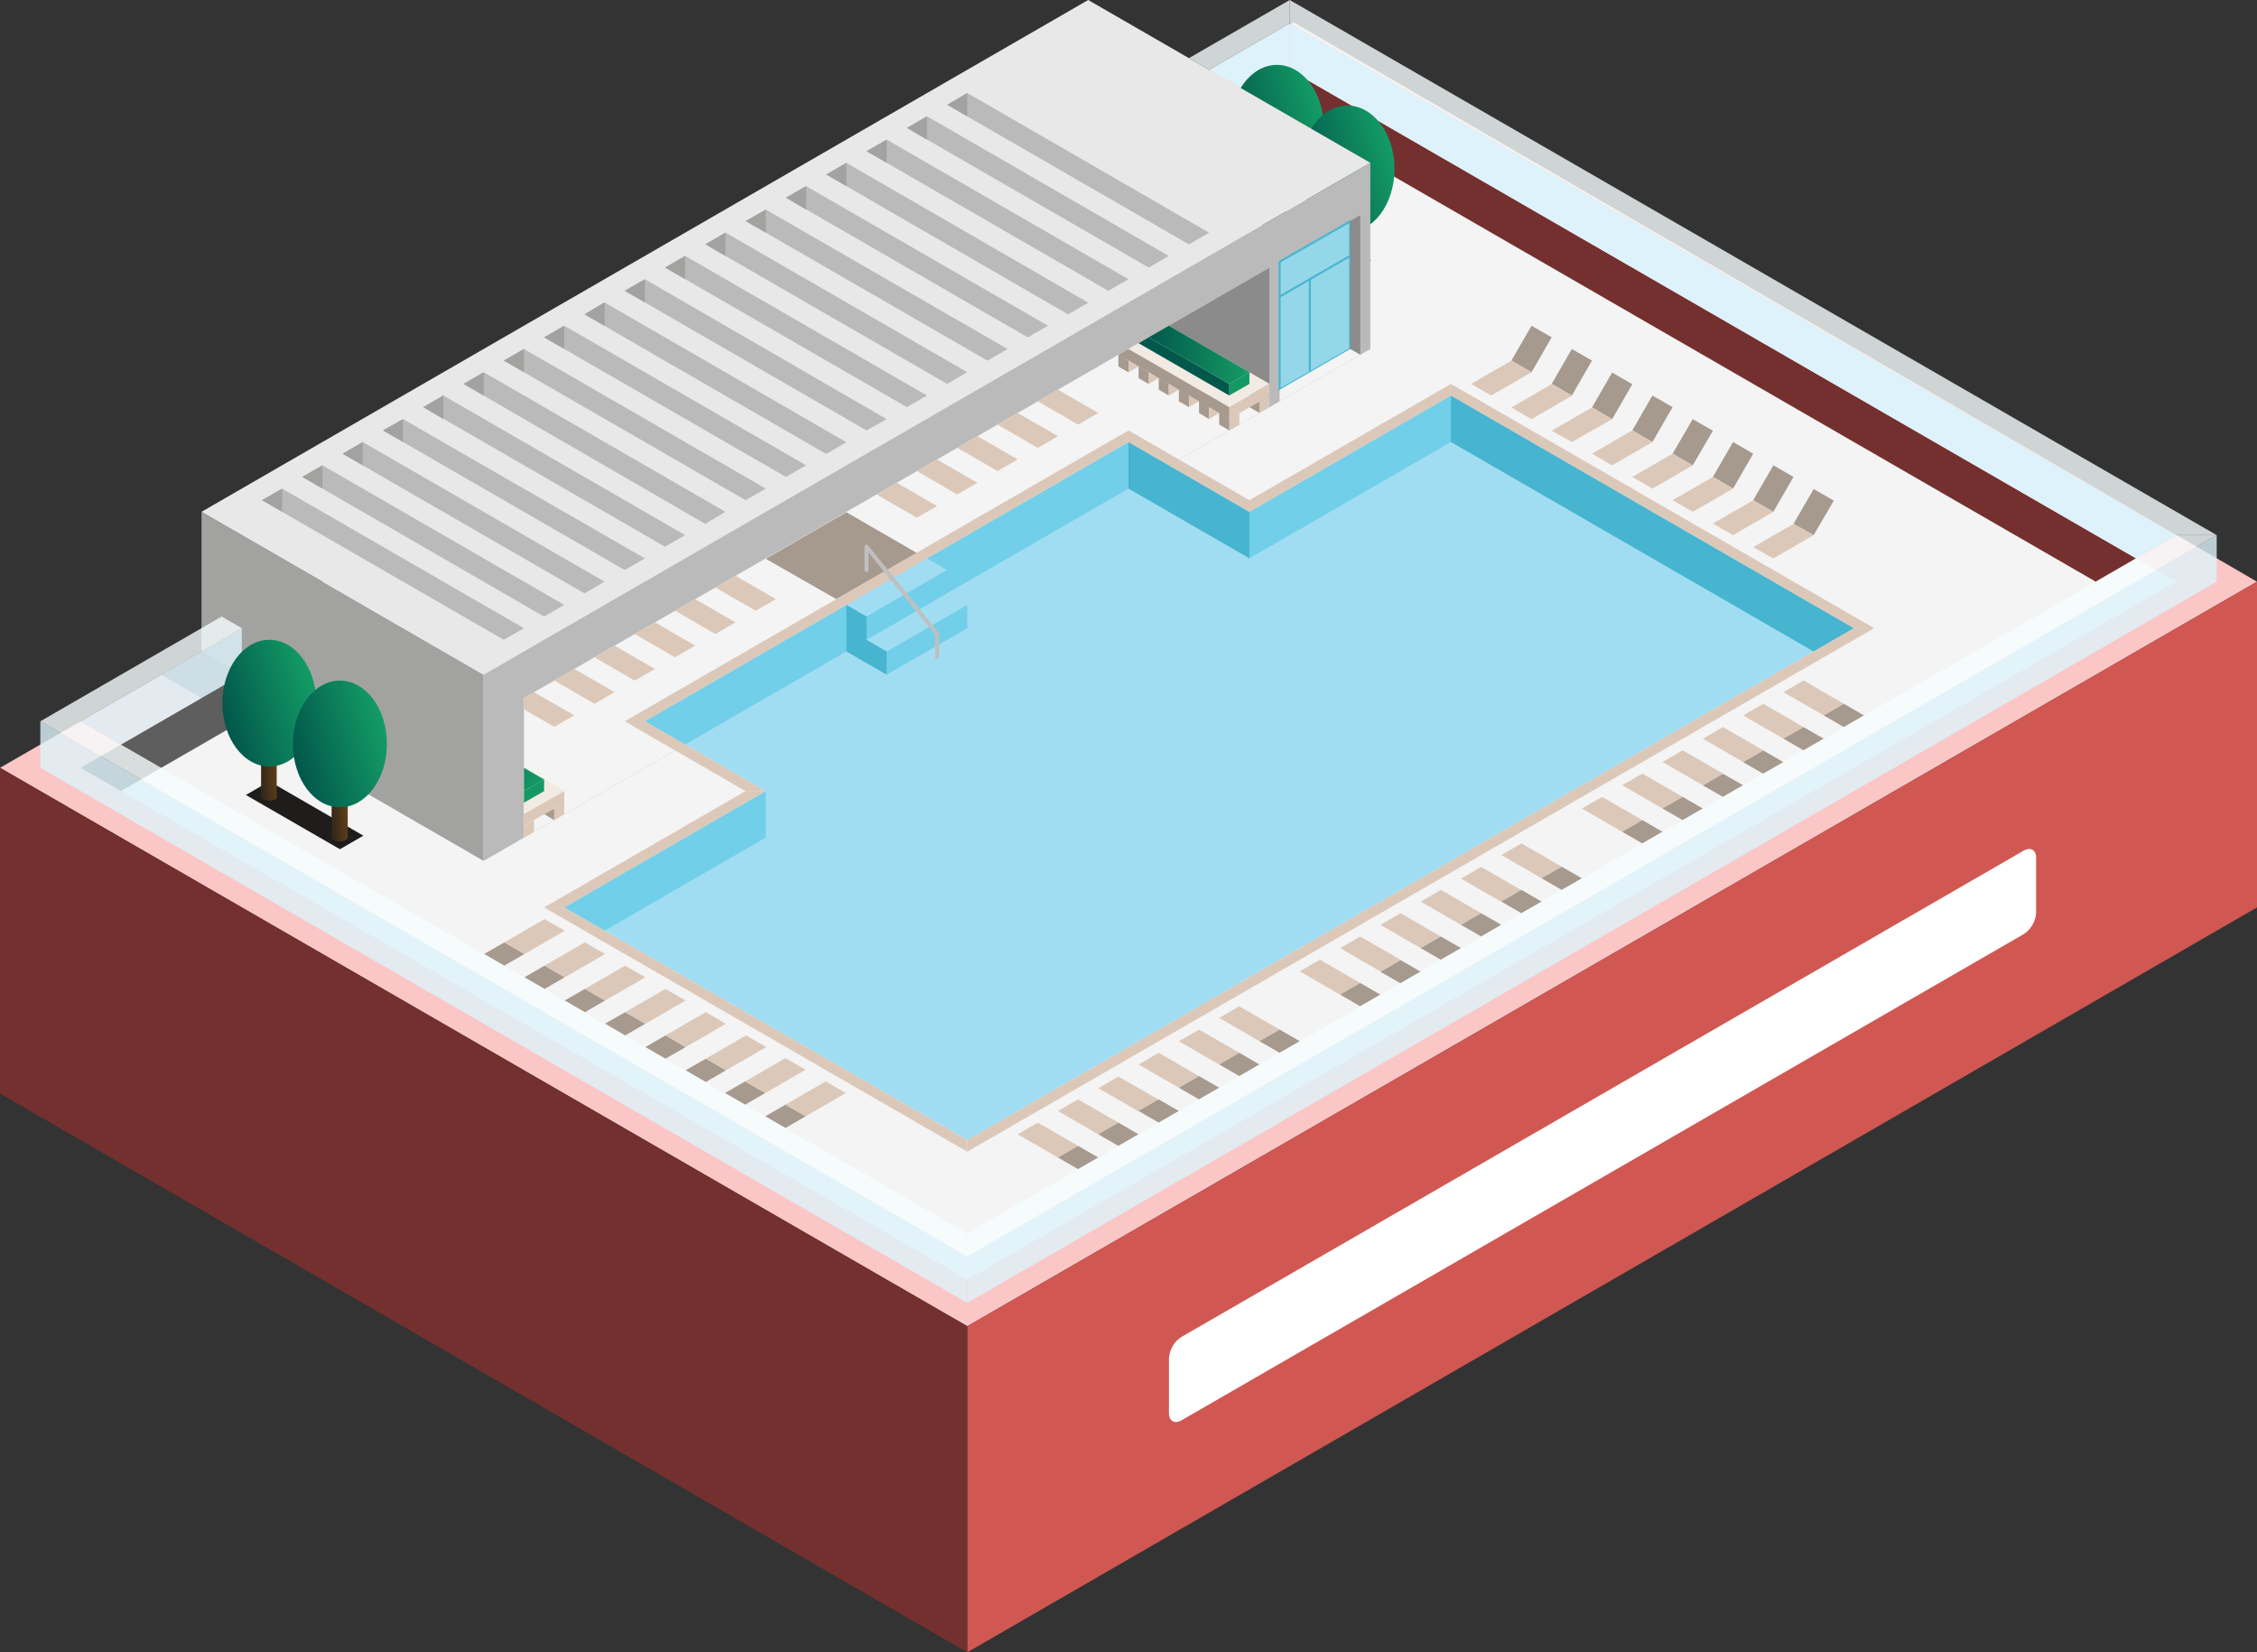 <svg id="Layer_1" data-name="Layer 1" xmlns="http://www.w3.org/2000/svg" xmlns:xlink="http://www.w3.org/1999/xlink" viewBox="0 0 280 205">
  <rect x="0" y="0" width="280" height="205" fill="#333333" stroke="none"/>
  <defs>
    <style>
      .top-light {
        fill: #fac7c6;
      }

      .cls-1 {
        fill: #f4f4f4;
      }

      .exterior-L-prim {
        fill: #73302f;
      }

      .cls-2 {
        fill: #ddf2fa;
      }

      .cls-3 {
        opacity: 0.8;
      }

      .cls-4 {
        fill: #f6fcfe;
      }

      .cls-5 {
        fill: #5e5e5e;
      }

      .exterior-R-prim {
        fill: #d15752;
      }

      .cls-6 {
        fill: #1e1d1c;
      }

      .cls-7 {
        fill: url(#linear-gradient);
      }

      .cls-8 {
        fill: url(#linear-gradient-2);
      }

      .cls-9 {
        fill: url(#linear-gradient-3);
      }

      .cls-10 {
        fill: url(#linear-gradient-4);
      }

      .cls-11 {
        fill: #fff;
      }

      .cls-12 {
        fill: #a2a2a1;
      }

      .cls-13 {
        fill: #e9e8e8;
      }

      .cls-14 {
        fill: #bababa;
      }

      .cls-15 {
        fill: #8b8b8b;
      }

      .cls-16 {
        fill: #a1ddf2;
      }

      .cls-17 {
        fill: #72cfe9;
      }

      .cls-18 {
        fill: #47b5cf;
      }

      .cls-19 {
        fill: #a6998e;
      }

      .cls-20 {
        fill: #dbc8b9;
      }

      .cls-21 {
        fill: url(#linear-gradient-5);
      }

      .cls-22 {
        fill: url(#linear-gradient-6);
      }

      .cls-23 {
        fill: url(#linear-gradient-7);
      }

      .cls-24 {
        fill: url(#linear-gradient-8);
      }

      .cls-25, .cls-32 {
        fill: none;
      }

      .cls-25 {
        stroke: #c0bfbf;
        stroke-width: 0.5px;
      }

      .cls-25, .cls-31 {
        stroke-linecap: round;
        stroke-linejoin: round;
      }

      .cls-26 {
        fill: #f2ebe4;
      }

      .cls-27 {
        fill: #149964;
      }

      .cls-28 {
        fill: #02584b;
      }

      .cls-29 {
        fill: url(#linear-gradient-9);
      }

      .cls-30 {
        fill: url(#linear-gradient-10);
      }

      .cls-31 {
        fill: #94d7e8;
      }

      .cls-31, .cls-32 {
        stroke: #47b5cf;
        stroke-width: 0.25px;
      }

      .cls-32 {
        stroke-linecap: square;
        stroke-miterlimit: 3;
      }
    </style>
    <linearGradient id="linear-gradient" x1="-1736.26" y1="1562.143" x2="-1735.29" y2="1561.923" gradientTransform="translate(3525.8 -7862.928) scale(1.94 5.05)" gradientUnits="userSpaceOnUse">
      <stop offset="0" stop-color="#332819"/>
      <stop offset="1" stop-color="#603e19"/>
    </linearGradient>
    <linearGradient id="linear-gradient-2" x1="-2952.503" y1="1783.774" x2="-2951.573" y2="1783.405" gradientTransform="translate(34608.793 -28022.168) scale(11.67 15.72)" gradientUnits="userSpaceOnUse">
      <stop offset="0" stop-color="#02574b"/>
      <stop offset="1" stop-color="#149d66"/>
    </linearGradient>
    <linearGradient id="linear-gradient-3" x1="-1736.261" y1="1562.139" x2="-1735.291" y2="1561.919" gradientTransform="translate(3534.54 -7857.878) scale(1.94 5.05)" xlink:href="#linear-gradient"/>
    <linearGradient id="linear-gradient-4" x1="-2952.503" y1="1783.775" x2="-2951.573" y2="1783.405" gradientTransform="translate(34617.543 -28017.118) scale(11.67 15.72)" xlink:href="#linear-gradient-2"/>
    <linearGradient id="linear-gradient-5" x1="-1736.261" y1="1562.14" x2="-1735.291" y2="1561.92" gradientTransform="translate(3400.8 -7791.597) scale(1.94 5.05)" xlink:href="#linear-gradient"/>
    <linearGradient id="linear-gradient-6" x1="-2952.503" y1="1783.774" x2="-2951.573" y2="1783.405" gradientTransform="translate(34483.793 -27950.838) scale(11.67 15.72)" xlink:href="#linear-gradient-2"/>
    <linearGradient id="linear-gradient-7" x1="-1736.261" y1="1562.141" x2="-1735.291" y2="1561.921" gradientTransform="translate(3409.54 -7786.547) scale(1.94 5.05)" xlink:href="#linear-gradient"/>
    <linearGradient id="linear-gradient-8" x1="-2952.503" y1="1783.775" x2="-2951.573" y2="1783.405" gradientTransform="translate(34492.543 -27945.788) scale(11.67 15.72)" xlink:href="#linear-gradient-2"/>
    <linearGradient id="linear-gradient-9" x1="-2968.649" y1="1660.157" x2="-2967.649" y2="1660.157" gradientTransform="translate(37250.607 -11942.316) scale(12.5 7.22)" gradientUnits="userSpaceOnUse">
      <stop offset="0" stop-color="#02584b"/>
      <stop offset="0.98" stop-color="#149964"/>
    </linearGradient>
    <linearGradient id="linear-gradient-10" x1="-2065.97" y1="1316.63" x2="-2062.41" y2="1318.44" gradientTransform="translate(5222.579 -3712.687) scale(2.5 2.89)" xlink:href="#linear-gradient-9"/>
  </defs>
  <title>Artboard 9</title>
  <g id="Group">
    <path id="Path" class="top-light" d="M0,95.26l120,69.28L280,72.17,160.5,2.78Z"/>
    <path id="Path-2" class="cls-1" d="M120,158.77l150-86.6L160,8.66,10,95.26Z"/>
    <path id="Path-3" class="exterior-L-prim" d="M260,72.17,160,14.43V8.66L265,69.28Z"/>
    <path id="Path-4" class="cls-2" d="M265,69.28l5-2.89L160,2.88V8.66Z"/>
    <g class="cls-3">
      <path id="Path-5" class="cls-4" d="M275,66.39,160,0V2.88L270,66.39Z"/>
    </g>
    <path id="Path-6" class="cls-2" d="M155,11.54l5-2.88V2.88L150,8.66Z"/>
    <g class="cls-3">
      <path id="Path-7" class="cls-4" d="M160,0,147.5,7.21,150,8.66l10-5.78Z"/>
    </g>
    <path id="Path-8" class="cls-5" d="M160,8.66v5.77l-5-2.89Z"/>
    <path id="Path-9" class="exterior-R-prim" d="M280,112.58V72.17L120,164.54V205Z"/>
    <path id="Path-10" class="exterior-L-prim" d="M0,135.67V95.26l120,69.28V205Z"/>
    <g id="Group-2">
      <path id="Path-11" class="cls-6" d="M155.5,27.29,167.17,34l2.91-1.68-11.66-6.74Z"/>
      <g id="Group-3">
        <g id="Group-4">
          <path id="Compound_Shape" data-name="Compound Shape" class="cls-7" d="M159.39,27.46h0c0,.31-.44.56-1,.56s-1-.25-1-.56h0V23h1.94v4.49Z"/>
          <ellipse id="Ellipse" class="cls-8" cx="158.42" cy="15.91" rx="5.83" ry="7.86"/>
        </g>
        <g id="Group-5">
          <path id="Compound_Shape-2" data-name="Compound Shape-2" class="cls-9" d="M168.14,32.51h0c0,.31-.44.56-1,.56s-1-.25-1-.56h0V28h1.95v4.49Z"/>
          <ellipse id="Ellipse-2" class="cls-10" cx="167.17" cy="20.96" rx="5.83" ry="7.86"/>
        </g>
      </g>
    </g>
    <path id="Path-12" class="cls-11" d="M146.57,165.87l104.48-60.33c.86-.49,1.55-.09,1.55.9v6.77a3.43,3.43,0,0,1-1.55,2.69L146.57,176.22c-.86.49-1.55.09-1.55-.9v-6.76A3.42,3.42,0,0,1,146.57,165.87Z"/>
    <path id="Path-13" class="cls-12" d="M25,86.6l35,20.21V83.71L25,63.5Z"/>
    <path id="Path-14" class="cls-13" d="M135,0l35,20.2L60,83.71,25,63.5Z"/>
    <path id="Path-15" class="cls-14" d="M60,106.81,170,43.3V20.2L60,83.71Z"/>
    <path id="Path-16" class="cls-1" d="M157.5,50.51,65,103.92V86.6l92.5-53.41Z"/>
    <path id="Path-17" class="cls-15" d="M142.5,41.85l15-8.66V50.51Z"/>
    <path id="Path-18" class="cls-16" d="M80,89.49l15,8.66L70,112.58l50,28.87L230,77.94,180,49.07,155,63.5l-15-8.66Z"/>
    <path id="Path-19" class="cls-17" d="M180,49.07v5.77L155,69.28V63.5Z"/>
    <path id="Path-20" class="cls-18" d="M140,54.84v5.78l15,8.66V63.5Z"/>
    <path id="Path-21" class="cls-17" d="M85,92.37l55-31.75V54.84L80,89.49Z"/>
    <path id="Path-22" class="cls-17" d="M95,98.15v5.77L75,115.47l-5-2.89Z"/>
    <path id="Path-23" class="cls-18" d="M180,54.84V49.07l50,28.87-5,2.89Z"/>
    <path id="Path-24" class="cls-5" d="M30,89.49V83.71L10,95.26l5,2.89Z"/>
    <g id="Group-6">
      <path id="Path-25" class="cls-19" d="M190,46.18l-2.5-1.44,2.5-4.33,2.5,1.44Z"/>
      <path id="Path-26" class="cls-20" d="M185,49.07l5-2.89-2.5-1.44-5,2.89Z"/>
    </g>
    <g id="Group-7">
      <path id="Path-27" class="cls-19" d="M67.56,122.69l-2.5-1.44,2.5-1.45,2.5,1.45Z"/>
      <path id="Path-28" class="cls-20" d="M72.56,116.92l-5,2.88,2.5,1.45,5-2.89Z"/>
    </g>
    <g id="Group-8">
      <path id="Path-29" class="cls-19" d="M97.44,139.94l-2.5-1.44,2.5-1.45,2.5,1.45Z"/>
      <path id="Path-30" class="cls-20" d="M102.44,134.17l-5,2.88,2.5,1.45,5-2.89Z"/>
    </g>
    <g id="Group-9">
      <path id="Path-31" class="cls-19" d="M82.56,131.35l-2.5-1.44,2.5-1.45,2.5,1.45Z"/>
      <path id="Path-32" class="cls-20" d="M87.56,125.58l-5,2.88,2.5,1.45,5-2.89Z"/>
    </g>
    <g id="Group-10">
      <path id="Path-33" class="cls-19" d="M72.56,125.58l-2.5-1.45,2.5-1.44,2.5,1.44Z"/>
      <path id="Path-34" class="cls-20" d="M77.56,119.8l-5,2.89,2.5,1.44,5-2.88Z"/>
    </g>
    <g id="Group-11">
      <path id="Path-35" class="cls-19" d="M87.56,134.24l-2.5-1.45,2.5-1.44,2.5,1.44Z"/>
      <path id="Path-36" class="cls-20" d="M92.56,128.46l-5,2.89,2.5,1.44,5-2.88Z"/>
    </g>
    <g id="Group-12">
      <path id="Path-37" class="cls-19" d="M62.56,116.92l2.5,1.44-2.5,1.44-2.5-1.44Z"/>
      <path id="Path-38" class="cls-20" d="M70.06,115.47l-5,2.89-2.5-1.44,5-2.89Z"/>
    </g>
    <g id="Group-13">
      <path id="Path-39" class="cls-19" d="M92.44,134.17l2.5,1.44-2.5,1.44-2.5-1.44Z"/>
      <path id="Path-40" class="cls-20" d="M99.94,132.72l-5,2.89-2.5-1.44,5-2.89Z"/>
    </g>
    <g id="Group-14">
      <path id="Path-41" class="cls-19" d="M77.56,125.58l2.5,1.44-2.5,1.44L75.06,127Z"/>
      <path id="Path-42" class="cls-20" d="M85.06,124.13l-5,2.89-2.5-1.44,5-2.89Z"/>
    </g>
    <g id="Group-15">
      <path id="Path-43" class="cls-19" d="M205,54.84l-2.5-1.44,2.5-4.33,2.5,1.44Z"/>
      <path id="Path-44" class="cls-20" d="M200,57.73l5-2.89-2.5-1.44-5,2.89Z"/>
    </g>
    <g id="Group-16">
      <path id="Path-45" class="cls-19" d="M220,63.5l-2.5-1.44,2.5-4.33,2.5,1.44Z"/>
      <path id="Path-46" class="cls-20" d="M215,66.39l5-2.89-2.5-1.44-5,2.89Z"/>
    </g>
    <g id="Group-17">
      <path id="Path-47" class="cls-19" d="M195,49.07l-2.5-1.44L195,43.3l2.5,1.44Z"/>
      <path id="Path-48" class="cls-20" d="M190,52l5-2.89-2.5-1.44-5,2.88Z"/>
    </g>
    <g id="Group-18">
      <path id="Path-49" class="cls-19" d="M210,57.73l-2.5-1.44L210,52l2.5,1.44Z"/>
      <path id="Path-50" class="cls-20" d="M205,60.62l5-2.89-2.5-1.44-5,2.88Z"/>
    </g>
    <g id="Group-19">
      <path id="Path-51" class="cls-19" d="M225,66.39,222.5,65l2.5-4.33,2.5,1.44Z"/>
      <path id="Path-52" class="cls-20" d="M220,69.28l5-2.89L222.5,65l-5,2.88Z"/>
    </g>
    <g id="Group-20">
      <path id="Path-53" class="cls-19" d="M200,52l-2.5-1.45,2.5-4.33,2.5,1.45Z"/>
      <path id="Path-54" class="cls-20" d="M195,54.84,200,52l-2.5-1.45-5,2.89Z"/>
    </g>
    <g id="Group-21">
      <path id="Path-55" class="cls-19" d="M215,60.62l-2.5-1.45,2.5-4.33,2.5,1.45Z"/>
      <path id="Path-56" class="cls-20" d="M210,63.5l5-2.88-2.5-1.45-5,2.89Z"/>
    </g>
    <path id="Path-57" class="cls-16" d="M105,75.05l2.5,1.45,10-5.78L115,69.28Z"/>
    <path id="Path-58" class="cls-16" d="M107.5,79.38l2.5,1.45,10-5.78-2.5-1.44Z"/>
    <path id="Path-59" class="cls-17" d="M107.5,79.38V76.5l10-5.78v2.89Z"/>
    <path id="Path-60" class="cls-17" d="M110,80.83v2.88l10-5.77V75.05Z"/>
    <path id="Path-61" class="cls-18" d="M105,80.83l5,2.88V80.83l-2.5-1.45V76.5L105,75.05Z"/>
    <path id="Path-62" class="cls-15" d="M25,86.6l5-2.89-5-2.88-5,2.88Z"/>
    <g id="Group-22">
      <g id="Group-23">
        <path id="Path-63" class="cls-20" d="M126.25,140.73l5,2.88,2.5-1.44-5-2.89Z"/>
        <path id="Path-64" class="cls-19" d="M133.75,145.06l2.5-1.45-2.5-1.44-2.5,1.44Z"/>
      </g>
      <g id="Group-24">
        <path id="Path-65" class="cls-20" d="M141.25,132.07l5,2.88,2.5-1.44-5-2.89Z"/>
        <path id="Path-66" class="cls-19" d="M148.75,136.4l2.5-1.45-2.5-1.44-2.5,1.44Z"/>
      </g>
      <g id="Group-25">
        <g id="Group-26">
          <path id="Path-67" class="cls-20" d="M131.25,137.84l5,2.89,2.5-1.45-5-2.88Z"/>
          <path id="Path-68" class="cls-19" d="M138.75,142.17l2.5-1.44-2.5-1.45-2.5,1.45Z"/>
        </g>
      </g>
      <g id="Group-27">
        <g id="Group-28">
          <path id="Path-69" class="cls-20" d="M146.25,129.18l5,2.89,2.5-1.45-5-2.88Z"/>
          <path id="Path-70" class="cls-19" d="M153.75,133.51l2.5-1.44-2.5-1.45-2.5,1.45Z"/>
        </g>
      </g>
      <g id="Group-29">
        <g id="Group-30">
          <path id="Path-71" class="cls-20" d="M136.25,135l5,2.89,2.5-1.44-5-2.89Z"/>
          <path id="Path-72" class="cls-19" d="M143.75,139.28l2.5-1.44-2.5-1.44-2.5,1.44Z"/>
        </g>
      </g>
      <g id="Group-31">
        <g id="Group-32">
          <path id="Path-73" class="cls-20" d="M151.25,126.29l5,2.89,2.5-1.44-5-2.89Z"/>
          <path id="Path-74" class="cls-19" d="M158.75,130.62l2.5-1.44-2.5-1.44-2.5,1.44Z"/>
        </g>
      </g>
    </g>
    <g id="Group-33">
      <g id="Group-34">
        <path id="Path-75" class="cls-20" d="M96.25,74.33l-5-2.89-2.5,1.45,5,2.88Z"/>
      </g>
      <g id="Group-35">
        <path id="Path-76" class="cls-20" d="M81.25,83l-5-2.89-2.5,1.45,5,2.88Z"/>
      </g>
      <g id="Group-36">
        <g id="Group-37">
          <path id="Path-77" class="cls-20" d="M91.25,77.22l-5-2.89-2.5,1.44,5,2.89Z"/>
        </g>
      </g>
      <g id="Group-38">
        <g id="Group-39">
          <path id="Path-78" class="cls-20" d="M76.25,85.88l-5-2.89-2.5,1.44,5,2.89Z"/>
        </g>
      </g>
      <g id="Group-40">
        <g id="Group-41">
          <path id="Path-79" class="cls-20" d="M86.25,80.1l-5-2.88-2.5,1.44,5,2.89Z"/>
        </g>
      </g>
      <g id="Group-42">
        <g id="Group-43">
          <path id="Path-80" class="cls-20" d="M71.25,88.76l-5-2.88L65,86.6V88l3.75,2.17Z"/>
        </g>
      </g>
    </g>
    <g id="Group-44">
      <g id="Group-45">
        <path id="Path-81" class="cls-20" d="M126.25,57l-5-2.89-2.5,1.45,5,2.88Z"/>
      </g>
      <g id="Group-46">
        <g id="Group-47">
          <path id="Path-82" class="cls-20" d="M136.25,51.24l-5-2.89-2.5,1.44,5,2.89Z"/>
        </g>
      </g>
      <g id="Group-48">
        <g id="Group-49">
          <path id="Path-83" class="cls-20" d="M121.25,59.9l-5-2.89-2.5,1.44,5,2.89Z"/>
        </g>
      </g>
      <g id="Group-50">
        <g id="Group-51">
          <path id="Path-84" class="cls-20" d="M131.25,54.12l-5-2.88-2.5,1.44,5,2.89Z"/>
        </g>
      </g>
      <g id="Group-52">
        <g id="Group-53">
          <path id="Path-85" class="cls-20" d="M116.25,62.78l-5-2.88-2.5,1.44,5,2.89Z"/>
        </g>
      </g>
    </g>
    <g id="Group-54">
      <g id="Group-55">
        <path id="Path-86" class="cls-20" d="M186.25,106.08l5,2.89,2.5-1.44-5-2.89Z"/>
        <path id="Path-87" class="cls-19" d="M193.75,110.41l2.5-1.44-2.5-1.44-2.5,1.44Z"/>
      </g>
      <g id="Group-56">
        <path id="Path-88" class="cls-20" d="M171.25,114.74l5,2.89,2.5-1.44-5-2.89Z"/>
        <path id="Path-89" class="cls-19" d="M178.75,119.07l2.5-1.44-2.5-1.44-2.5,1.44Z"/>
      </g>
      <g id="Group-57">
        <g id="Group-58">
          <path id="Path-90" class="cls-20" d="M161.25,120.52l5,2.88,2.5-1.44-5-2.89Z"/>
          <path id="Path-91" class="cls-19" d="M168.75,124.85l2.5-1.45-2.5-1.44-2.5,1.44Z"/>
        </g>
      </g>
      <g id="Group-59">
        <g id="Group-60">
          <path id="Path-92" class="cls-20" d="M176.25,111.86l5,2.88,2.5-1.44-5-2.89Z"/>
          <path id="Path-93" class="cls-19" d="M183.75,116.19l2.5-1.45-2.5-1.44-2.5,1.44Z"/>
        </g>
      </g>
      <g id="Group-61">
        <g id="Group-62">
          <path id="Path-94" class="cls-20" d="M166.25,117.63l5,2.89,2.5-1.45-5-2.88Z"/>
          <path id="Path-95" class="cls-19" d="M173.75,122l2.5-1.44-2.5-1.45-2.5,1.45Z"/>
        </g>
      </g>
      <g id="Group-63">
        <g id="Group-64">
          <path id="Path-96" class="cls-20" d="M181.25,109l5,2.89,2.5-1.45-5-2.88Z"/>
          <path id="Path-97" class="cls-19" d="M188.75,113.3l2.5-1.44-2.5-1.45-2.5,1.45Z"/>
        </g>
      </g>
    </g>
    <g id="Group-65">
      <g id="Group-66">
        <path id="Path-98" class="cls-20" d="M216.25,88.76l5,2.89,2.5-1.44-5-2.89Z"/>
        <path id="Path-99" class="cls-19" d="M223.75,93.09l2.5-1.44-2.5-1.44-2.5,1.44Z"/>
      </g>
      <g id="Group-67">
        <path id="Path-100" class="cls-20" d="M201.25,97.42l5,2.89,2.5-1.44-5-2.89Z"/>
        <path id="Path-101" class="cls-19" d="M208.75,101.75l2.5-1.44-2.5-1.44-2.5,1.44Z"/>
      </g>
      <g id="Group-68">
        <g id="Group-69">
          <path id="Path-102" class="cls-20" d="M221.25,85.88l5,2.88,2.5-1.44-5-2.89Z"/>
          <path id="Path-103" class="cls-19" d="M228.75,90.21l2.5-1.45-2.5-1.44-2.5,1.44Z"/>
        </g>
      </g>
      <g id="Group-70">
        <g id="Group-71">
          <path id="Path-104" class="cls-20" d="M206.25,94.54l5,2.88,2.5-1.44-5-2.89Z"/>
          <path id="Path-105" class="cls-19" d="M213.75,98.87l2.5-1.45L213.75,96l-2.5,1.44Z"/>
        </g>
      </g>
      <g id="Group-72">
        <g id="Group-73">
          <path id="Path-106" class="cls-20" d="M196.25,100.31l5,2.89,2.5-1.45-5-2.88Z"/>
          <path id="Path-107" class="cls-19" d="M203.75,104.64l2.5-1.44-2.5-1.45-2.5,1.45Z"/>
        </g>
      </g>
      <g id="Group-74">
        <g id="Group-75">
          <path id="Path-108" class="cls-20" d="M211.25,91.65l5,2.89,2.5-1.45-5-2.88Z"/>
          <path id="Path-109" class="cls-19" d="M218.75,96l2.5-1.44-2.5-1.45-2.5,1.45Z"/>
        </g>
      </g>
    </g>
    <g class="cls-3">
      <path id="Path-110" class="cls-2" d="M120,161.65,275,72.17V66.39L120,155.88Z"/>
    </g>
    <g class="cls-3">
      <path id="Path-111" class="cls-4" d="M270,66.39h5L120,155.88V153Z"/>
    </g>
    <g class="cls-3">
      <path id="Path-112" class="cls-2" d="M5,95.26V89.49l115,66.39v5.77Z"/>
    </g>
    <path id="Path-113" class="cls-19" d="M103.75,74.33l-8.75-5,10-5.78,8.75,5.06Z"/>
    <g class="cls-3">
      <path id="Path-114" class="cls-4" d="M120,153,10,89.49H5l115,66.39Z"/>
    </g>
    <g class="cls-3">
      <path id="Path-115" class="cls-2" d="M30,83.71V77.94L10,89.49l5,2.88"/>
    </g>
    <g class="cls-3">
      <path id="Path-116" class="cls-4" d="M5,89.49l22.5-13L30,77.94,10,89.49Z"/>
    </g>
    <g id="Group-76">
      <path id="Path-117" class="cls-6" d="M30.5,98.63l11.67,6.73,2.91-1.68L33.42,96.94Z"/>
      <g id="Group-77">
        <g id="Group-78">
          <path id="Compound_Shape-3" data-name="Compound Shape-3" class="cls-21" d="M34.39,98.79h0c0,.31-.44.56-1,.56s-1-.25-1-.56h0V94.3h1.94v4.49Z"/>
          <ellipse id="Ellipse-3" class="cls-22" cx="33.42" cy="87.24" rx="5.83" ry="7.86"/>
        </g>
        <g id="Group-79">
          <path id="Compound_Shape-4" data-name="Compound Shape-4" class="cls-23" d="M43.14,103.84h0c0,.31-.44.56-1,.56s-1-.25-1-.56h0V99.35h2Z"/>
          <ellipse id="Ellipse-4" class="cls-24" cx="42.17" cy="92.3" rx="5.83" ry="7.86"/>
        </g>
      </g>
    </g>
    <g id="Group-80">
      <path id="Path-118" class="cls-20" d="M120,142.89v-1.44L230,77.94h2.5Z"/>
      <path id="Path-119" class="cls-20" d="M70,112.58H67.5L120,142.89v-1.44Z"/>
      <path id="Path-120" class="cls-20" d="M180,49.07V47.63l52.5,30.31H230Z"/>
      <path id="Path-121" class="cls-20" d="M67.5,112.58l25-14.43H95L70,112.58Z"/>
      <path id="Path-122" class="cls-20" d="M80,89.49H77.5l15,8.66H95Z"/>
      <path id="Path-123" class="cls-20" d="M155,63.5V62.06l25-14.43v1.44Z"/>
      <path id="Path-124" class="cls-20" d="M77.5,89.49,140,53.4v1.44L80,89.49Z"/>
      <path id="Path-125" class="cls-20" d="M155,62.06,140,53.4v1.44l15,8.66Z"/>
    </g>
    <path id="Path-126" class="cls-25" d="M116.25,81.55V78.66L107.5,67.83v2.89"/>
    <g id="Group-81">
      <path id="Path-127" class="cls-20" d="M157.5,50.51V49.07l-1.25.72v1.45Z"/>
      <path id="Path-128" class="cls-19" d="M156.25,49.79h0v1.45L155,50.51Z"/>
      <path id="Path-129" class="cls-26" d="M152.5,50.51l5-2.88L145,40.41l-5,2.89Z"/>
      <path id="Path-130" class="cls-20" d="M157.5,49.07V47.63l-5,2.88V52Z"/>
      <path id="Path-131" class="cls-19" d="M140,43.3l-1.25.72L152.5,52V50.51Z"/>
      <path id="Path-132" class="cls-20" d="M153.75,52.68V51.24L152.5,52v1.4Z"/>
      <path id="Path-133" class="cls-20" d="M148.75,49.79l-1.25-.72v1.44Z"/>
      <path id="Path-134" class="cls-20" d="M143.75,46.92l-1.25-.72v1.44Z"/>
      <path id="Path-135" class="cls-19" d="M148.75,51.24,150,52V50.51l-1.25-.72Z"/>
      <path id="Path-136" class="cls-19" d="M143.75,48.35l1.25.72V47.63l-1.25-.72Z"/>
      <path id="Path-137" class="cls-19" d="M138.75,45.47l1.25.73V44.75L138.75,44Z"/>
      <path id="Path-138" class="cls-20" d="M151.25,51.24,150,52V50.51Z"/>
      <path id="Path-139" class="cls-20" d="M146.25,48.35l-1.25.72V47.63Z"/>
      <path id="Path-140" class="cls-20" d="M141.25,45.47,140,46.2V44.75Z"/>
      <path id="Path-141" class="cls-19" d="M152.5,53.4l-1.25-.72V51.24l1.25.72Z"/>
      <path id="Path-142" class="cls-19" d="M147.5,50.51l-1.25-.72V48.35l1.25.72Z"/>
      <path id="Path-143" class="cls-19" d="M142.5,47.64l-1.25-.72V45.47l1.25.73Z"/>
      <path id="Path-144" class="cls-27" d="M152.5,49.07V47.63l2.5-1.45v1.45Z"/>
      <path id="Path-145" class="cls-28" d="M141.25,42.58l1.25-.73,10,5.78v1.44Z"/>
      <path id="Path-146" class="cls-29" d="M155,46.18l-10-5.77-2.5,1.44,10,5.78Z"/>
    </g>
    <g id="Group-82">
      <path id="Path-147" class="cls-20" d="M70,101V99.59l-1.25.72v1.44Z"/>
      <path id="Path-148" class="cls-19" d="M68.75,100.31h0v1.44L67.5,101Z"/>
      <path id="Path-149" class="cls-26" d="M65,101l5-2.88-5-2.89Z"/>
      <path id="Path-150" class="cls-20" d="M70,99.59V98.15L65,101v1.45Z"/>
      <path id="Path-151" class="cls-20" d="M66.25,103.2v-1.45l-1.25.73v1.44Z"/>
      <path id="Path-152" class="cls-27" d="M65,99.59V98.15l2.5-1.45v1.45Z"/>
      <path id="Path-153" class="cls-30" d="M67.5,96.7,65,95.26v2.89h0Z"/>
    </g>
    <g id="Group-83">
      <path id="Path-154" class="cls-14" d="M32.5,62.06l30,17.32L65,77.94,35,60.62Z"/>
      <path id="Path-155" class="cls-12" d="M35,63.5V60.62l-2.5,1.44Z"/>
    </g>
    <g id="Group-84">
      <path id="Path-156" class="cls-14" d="M72.5,39l30,17.32,2.5-1.45L75,37.52Z"/>
      <path id="Path-157" class="cls-12" d="M75,40.41V37.52L72.5,39Z"/>
    </g>
    <g id="Group-85">
      <path id="Path-158" class="cls-14" d="M52.5,50.51l30,17.32L85,66.39,55,49.07Z"/>
      <path id="Path-159" class="cls-12" d="M55,52V49.07l-2.5,1.44Z"/>
    </g>
    <g id="Group-86">
      <path id="Path-160" class="cls-14" d="M92.5,27.42l30,17.32L125,43.3,95,26Z"/>
      <path id="Path-161" class="cls-12" d="M95,28.86V26l-2.5,1.44Z"/>
    </g>
    <g id="Group-87">
      <path id="Path-162" class="cls-14" d="M42.5,56.29l30,17.32L75,72.17,45,54.84Z"/>
      <path id="Path-163" class="cls-12" d="M45,57.73V54.84l-2.5,1.45Z"/>
    </g>
    <g id="Group-88">
      <path id="Path-164" class="cls-14" d="M82.5,33.19l30,17.32,2.5-1.44L85,31.75Z"/>
      <path id="Path-165" class="cls-12" d="M85,34.64V31.75l-2.5,1.44Z"/>
    </g>
    <g id="Group-89">
      <path id="Path-166" class="cls-14" d="M62.5,44.74l30,17.32L95,60.62,65,43.3Z"/>
      <path id="Path-167" class="cls-12" d="M65,46.18V43.3l-2.5,1.44Z"/>
    </g>
    <g id="Group-90">
      <path id="Path-168" class="cls-14" d="M102.5,21.65,132.5,39l2.5-1.45L105,20.2Z"/>
      <path id="Path-169" class="cls-12" d="M105,23.09V20.2l-2.5,1.45Z"/>
    </g>
    <g id="Group-91">
      <path id="Path-170" class="cls-14" d="M107.5,18.76l30,17.32,2.5-1.44L110,17.32Z"/>
      <path id="Path-171" class="cls-12" d="M110,20.2V17.32l-2.5,1.44Z"/>
    </g>
    <g id="Group-92">
      <path id="Path-172" class="cls-14" d="M117.5,13l30,17.32,2.5-1.45L120,11.54Z"/>
      <path id="Path-173" class="cls-12" d="M120,14.43V11.54L117.5,13Z"/>
    </g>
    <g id="Group-93">
      <path id="Path-174" class="cls-14" d="M112.5,15.87l30,17.32,2.5-1.44L115,14.43Z"/>
      <path id="Path-175" class="cls-12" d="M115,17.32V14.43l-2.5,1.44Z"/>
    </g>
    <g id="Group-94">
      <path id="Path-176" class="cls-14" d="M37.5,59.17l30,17.33L70,75.05,40,57.73Z"/>
      <path id="Path-177" class="cls-12" d="M40,60.62V57.73l-2.5,1.44Z"/>
    </g>
    <g id="Group-95">
      <path id="Path-178" class="cls-14" d="M77.5,36.08l30,17.32L110,52,80,34.64Z"/>
      <path id="Path-179" class="cls-12" d="M80,37.52V34.64l-2.5,1.44Z"/>
    </g>
    <g id="Group-96">
      <path id="Path-180" class="cls-14" d="M57.5,47.63,87.5,65,90,63.5,60,46.18Z"/>
      <path id="Path-181" class="cls-12" d="M60,49.07V46.18l-2.5,1.45Z"/>
    </g>
    <g id="Group-97">
      <path id="Path-182" class="cls-14" d="M97.5,24.53l30,17.32,2.5-1.44L100,23.09Z"/>
      <path id="Path-183" class="cls-12" d="M100,26V23.09l-2.5,1.44Z"/>
    </g>
    <g id="Group-98">
      <path id="Path-184" class="cls-14" d="M47.5,53.4l30,17.32L80,69.28,50,52Z"/>
      <path id="Path-185" class="cls-12" d="M50,54.84V52l-2.5,1.4Z"/>
    </g>
    <g id="Group-99">
      <path id="Path-186" class="cls-14" d="M87.5,30.31l30,17.32,2.5-1.45L90,28.86Z"/>
      <path id="Path-187" class="cls-12" d="M90,31.75V28.86l-2.5,1.45Z"/>
    </g>
    <g id="Group-100">
      <path id="Path-188" class="cls-14" d="M67.5,41.85l30,17.32,2.5-1.44L70,40.41Z"/>
      <path id="Path-189" class="cls-12" d="M70,43.3V40.41l-2.5,1.44Z"/>
    </g>
    <path id="Path-190" class="cls-31" d="M158.75,48.35V32.47l8.75-5V43.3Z"/>
    <line id="Path-191" class="cls-32" x1="158.75" y1="36.8" x2="167.5" y2="31.75"/>
    <line id="Path-192" class="cls-32" x1="162.5" y1="46.18" x2="162.5" y2="34.64"/>
    <path id="Path-193" class="cls-15" d="M168.75,26.7V44l-1.25-.72V27.42Z"/>
    <path id="Path-194" class="cls-1" d="M158.75,49.79V48.35l8.75-5.05,1.25.72Z"/>
  </g>
</svg>
